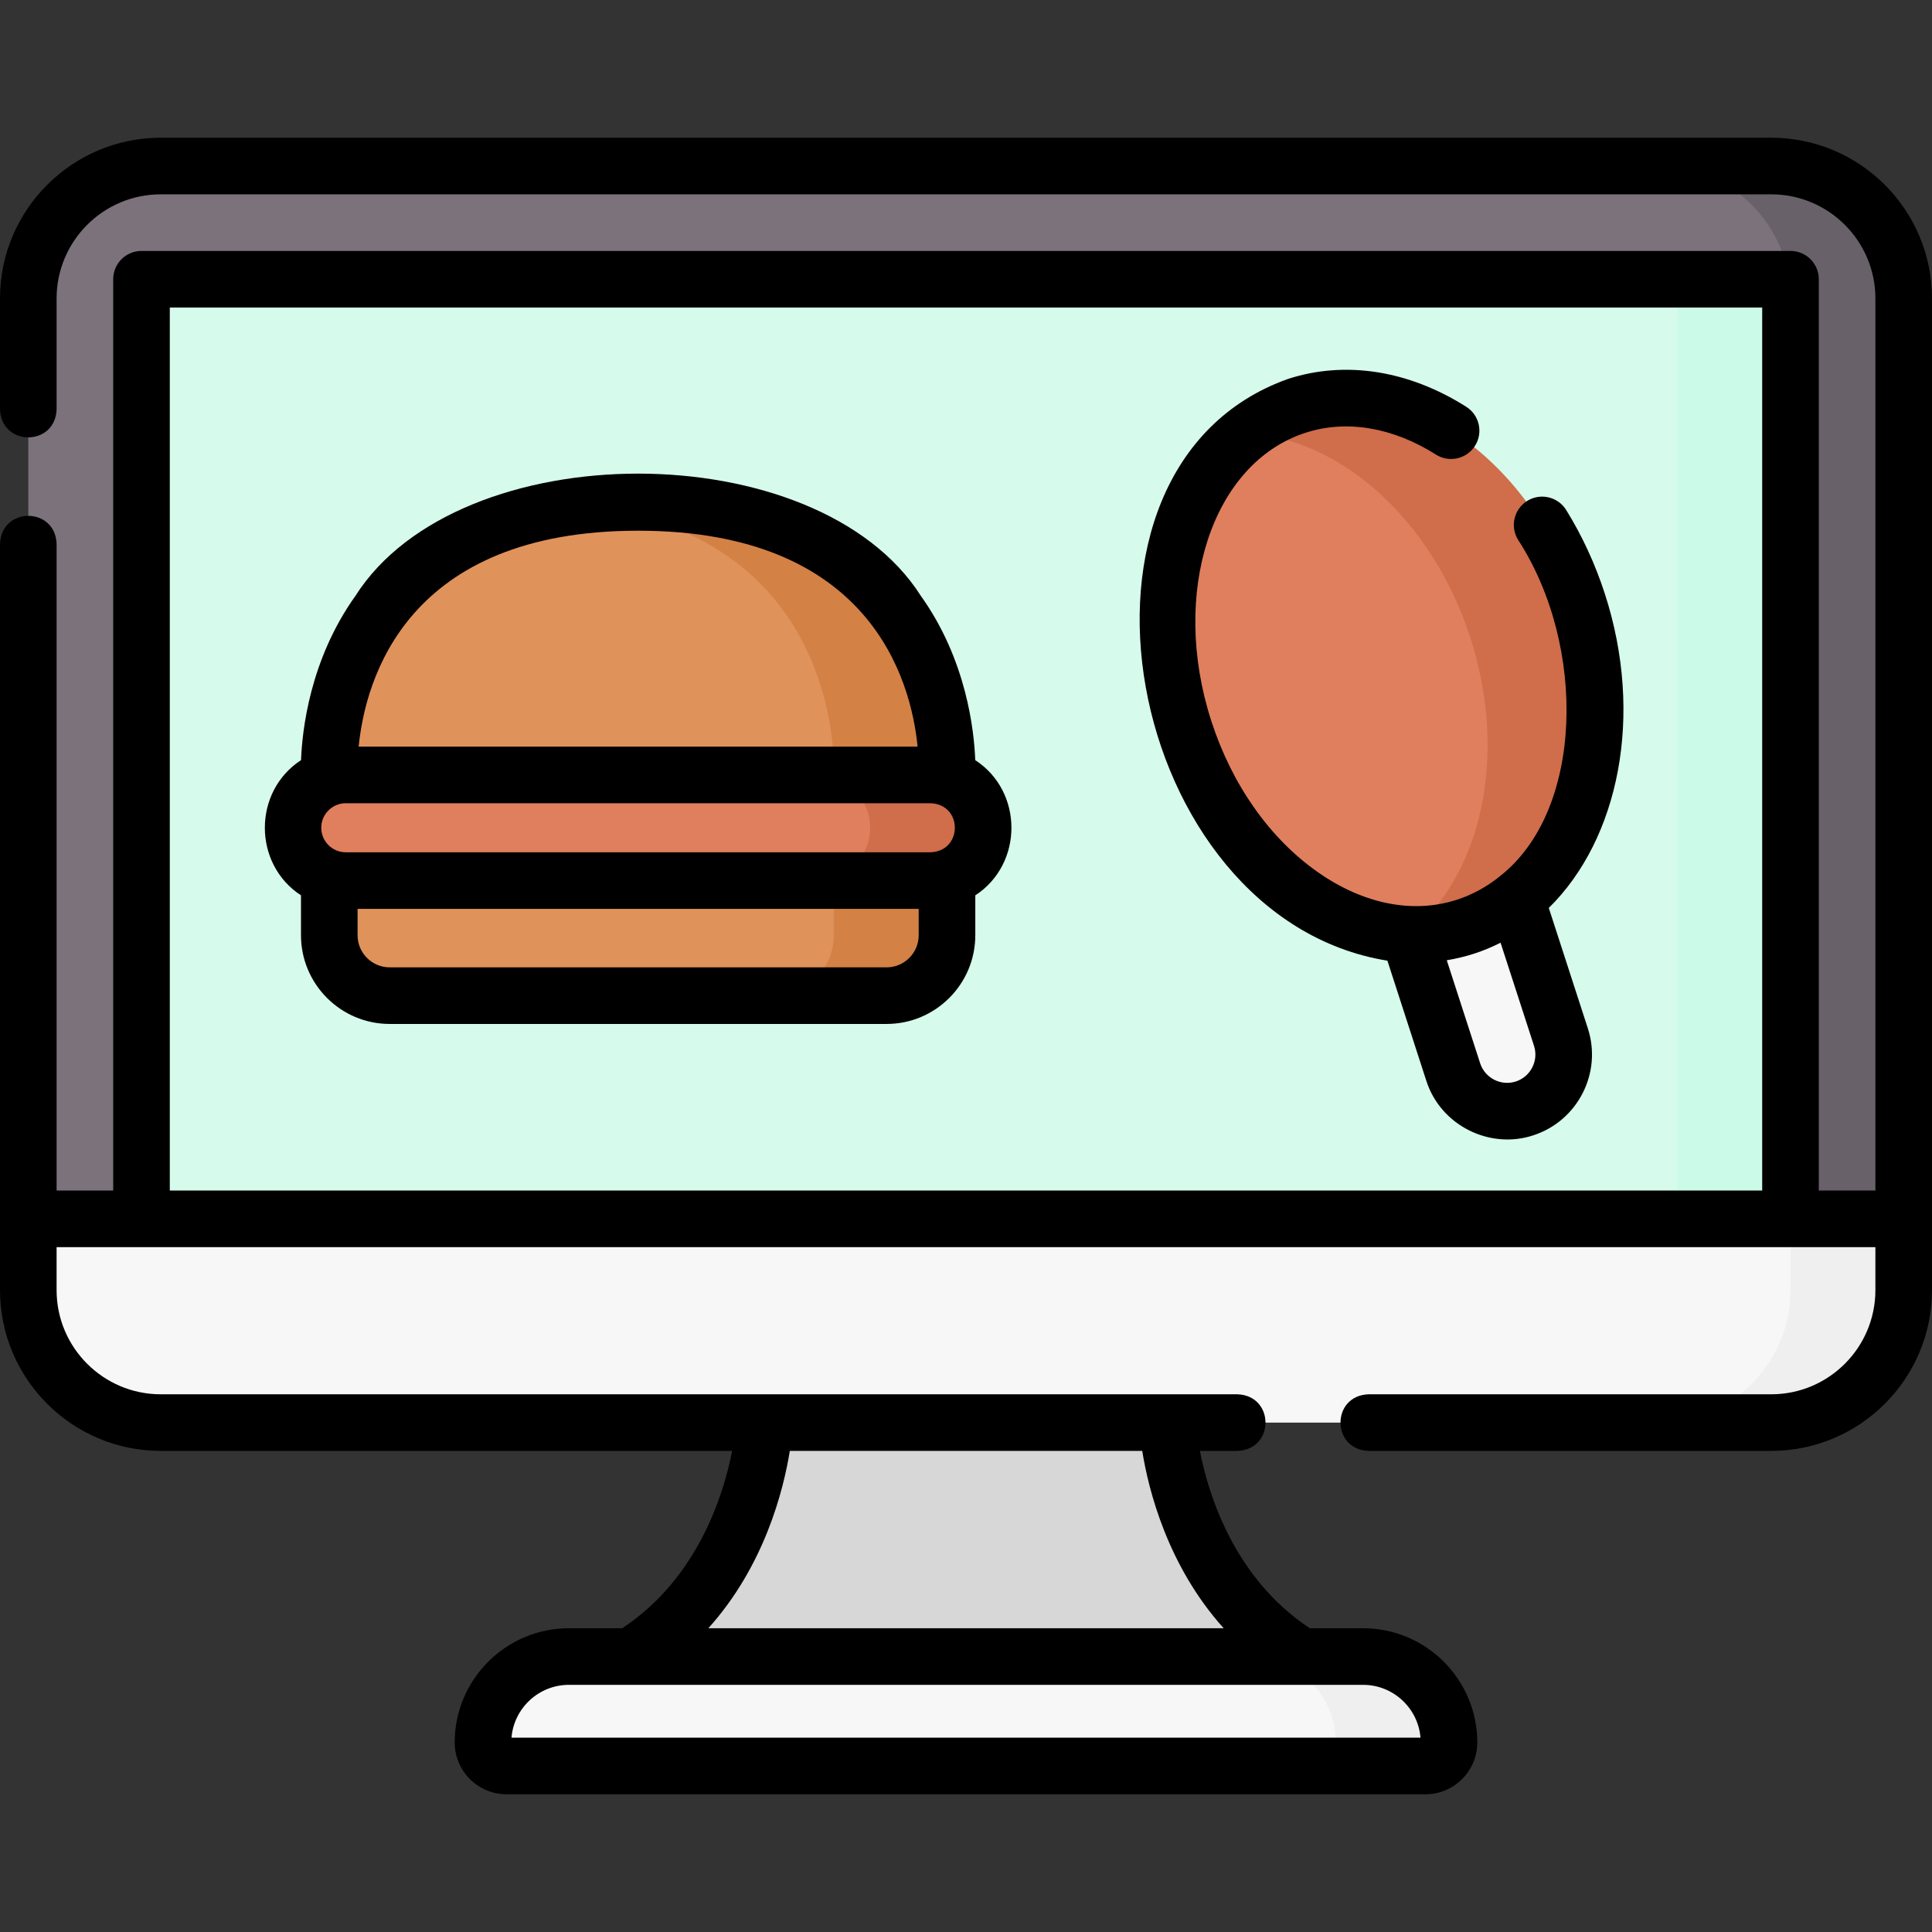 <svg id="Layer_1" enable-background="new 0 0 512 512" height="512" viewBox="0 0 512 512" width="512" xmlns="http://www.w3.org/2000/svg"><rect x="0" y="0" width="512" height="512" fill="#333333" stroke="none"/><g><path d="m344.897 439c-33.538-20.517-35.53-62-35.53-62h-106.723s-1.992 41.483-35.536 62z" fill="#d7d7d7"/><path d="m469.404 377h-426.808c-19.383 0-35.096-15.713-35.096-35.096v-262.808c0-19.383 15.713-35.096 35.096-35.096h426.808c19.383 0 35.096 15.713 35.096 35.096v262.808c0 19.383-15.713 35.096-35.096 35.096z" fill="#7b727b"/><path d="m469.404 44h-30c19.383 0 35.096 15.713 35.096 35.096v262.808c0 19.383-15.713 35.096-35.096 35.096h30c19.383 0 35.096-15.713 35.096-35.096v-262.808c0-19.383-15.713-35.096-35.096-35.096z" fill="#686169"/><path d="m131.5-20h249v437h-249z" fill="#d6faec" transform="matrix(0 1 -1 0 454.5 -57.5)"/><path d="m444.5 74h30v249h-30z" fill="#ccfae8"/><path d="m469.404 377h-426.808c-19.383 0-35.096-15.713-35.096-35.096v-18.904h497v18.904c0 19.383-15.713 35.096-35.096 35.096z" fill="#f8f7f7"/><path d="m474.5 323v18.904c0 19.383-15.713 35.096-35.096 35.096h30c19.383 0 35.096-15.713 35.096-35.096v-18.904z" fill="#efefef"/><path d="m377.77 468h-243.54c-3.441 0-6.23-2.789-6.23-6.23 0-12.576 10.194-22.77 22.77-22.77h210.46c12.576 0 22.77 10.194 22.77 22.77 0 3.441-2.789 6.23-6.23 6.23z" fill="#f8f7f7"/><path d="m361.23 439h-30c12.576 0 22.77 10.194 22.77 22.77 0 3.441-2.789 6.23-6.23 6.23h30c3.441 0 6.23-2.789 6.23-6.23 0-12.576-10.194-22.77-22.77-22.77z" fill="#efefef"/><path d="m234.953 263.857h-131.679c-8.842 0-16.01-7.168-16.01-16.01v-11.273c0-1.773 1.437-3.21 3.21-3.21h157.28c1.773 0 3.21 1.437 3.21 3.21v11.273c-.001 8.842-7.169 16.01-16.011 16.01z" fill="#e0925b"/><path d="m247.753 233.364h-30c1.773 0 3.21 1.437 3.21 3.21v11.273c0 8.842-7.168 16.01-16.01 16.01h30c8.842 0 16.01-7.168 16.01-16.01v-11.273c0-1.773-1.437-3.21-3.21-3.21z" fill="#d48145"/><path d="m247.757 205.364h-157.287c-1.814 0-3.266-1.497-3.209-3.31.444-14.159 7.001-68.91 81.852-68.91s81.408 54.752 81.852 68.91c.058 1.813-1.394 3.31-3.208 3.31z" fill="#e0925b"/><path d="m169.113 133.143c-5.344 0-10.329.288-15 .811 60.745 6.809 66.44 54.951 66.852 68.099.057 1.813-1.395 3.31-3.209 3.31h30c1.814 0 3.266-1.497 3.209-3.31-.443-14.158-7-68.91-81.852-68.91z" fill="#d48145"/><path d="m246.592 233.364h-154.957c-7.732 0-14-6.268-14-14 0-7.732 6.268-14 14-14h154.958c7.732 0 14 6.268 14 14-.001 7.732-6.269 14-14.001 14z" fill="#e07f5d"/><path d="m246.592 205.364h-30c7.732 0 14 6.268 14 14s-6.268 14-14 14h30c7.732 0 14-6.268 14-14s-6.268-14-14-14z" fill="#d06d4a"/><path d="m404.018 293.737c-7.881 2.555-16.34-1.763-18.895-9.643l-19.736-60.881c-2.555-7.881 1.763-16.34 9.643-18.895 7.881-2.555 16.34 1.763 18.895 9.643l19.736 60.881c2.555 7.881-1.763 16.34-9.643 18.895z" fill="#f8f7f7"/><ellipse cx="366.033" cy="176.564" fill="#e07f5d" rx="54.802" ry="72.547" transform="matrix(.951 -.308 .308 .951 -36.609 121.481)"/><path d="m343.661 107.553c-4.95 1.605-9.43 4.088-13.413 7.265 24.516 1.134 49.147 22.537 59.379 54.098s2.841 63.345-16.346 78.646c5.09.235 10.175-.382 15.124-1.987 28.791-9.334 42.115-47.797 29.76-85.911-12.356-38.114-45.713-61.445-74.504-52.111z" fill="#d06d4a"/><g><path d="m469.404 36.5h-426.808c-23.488 0-42.596 19.108-42.596 42.596v29.365c.344 9.931 14.659 9.923 15 0v-29.365c0-15.217 12.379-27.596 27.596-27.596h426.808c15.217 0 27.596 12.379 27.596 27.596v236.404h-15v-241.5c0-4.142-3.358-7.5-7.5-7.5h-437c-4.142 0-7.5 3.358-7.5 7.5v241.5h-15v-171.346c-.344-9.931-14.659-9.923-15 0v197.75c0 23.488 19.108 42.596 42.596 42.596h151.438c-2.301 11.735-9.18 33.818-29.144 47h-14.12c-16.691 0-30.27 13.579-30.27 30.27 0 7.571 6.159 13.73 13.73 13.73h243.54c7.571 0 13.73-6.159 13.73-13.73 0-16.691-13.579-30.27-30.27-30.27h-14.114c-19.964-13.184-26.841-35.273-29.14-47h9.947c9.931-.344 9.923-14.659 0-15h-285.327c-15.217 0-27.596-12.379-27.596-27.596v-11.404h482v11.404c0 15.217-12.379 27.596-27.596 27.596h-106.712c-9.931.344-9.923 14.659 0 15h106.711c23.488 0 42.596-19.108 42.596-42.596v-262.808c.001-23.488-19.107-42.596-42.595-42.596zm-92.956 424h-240.896c.647-7.828 7.226-14 15.218-14h210.46c7.992 0 14.57 6.172 15.218 14zm-73.747-76c1.687 10.476 6.729 30.473 21.584 47h-136.562c14.858-16.527 19.9-36.524 21.587-47zm-257.701-69v-234h422v234z"/><path d="m258.448 201.445c-.283-7.706-2.289-26.571-14.405-43.518-27.457-43.215-122.406-43.213-149.86 0-12.116 16.948-14.121 35.814-14.404 43.518-12.784 8.295-12.786 27.526-.015 35.827v10.574c0 12.963 10.547 23.51 23.51 23.51h131.679c12.963 0 23.51-10.546 23.51-23.51v-10.573c12.777-8.306 12.763-27.537-.015-35.828zm-173.313 17.919c0-3.584 2.916-6.5 6.5-6.5h154.958c8.605.306 8.599 12.697 0 13h-154.958c-3.584 0-6.5-2.916-6.5-6.5zm83.978-78.72c61.397 0 72.294 39.388 74.064 57.22h-148.128c1.769-17.83 12.663-57.22 74.064-57.22zm74.35 107.203c0 4.692-3.817 8.51-8.51 8.51h-131.679c-4.692 0-8.51-3.817-8.51-8.51v-6.983h148.699z"/><path d="m425.299 157.351c-2.554-7.878-5.999-15.343-10.238-22.188-2.181-3.521-6.803-4.606-10.325-2.427-3.521 2.181-4.608 6.804-2.427 10.325 18.28 28.158 17.448 72.115-5.089 89.354-.133.104-.265.208-.391.32-3.215 2.49-6.803 4.43-10.737 5.705-11.634 3.77-24.705 1.188-36.804-7.274-12.743-8.913-22.776-23.125-28.252-40.016-11.06-34.119.127-68.42 24.938-76.464 10.845-3.517 23.123-1.46 34.569 5.787 3.5 2.215 8.133 1.173 10.349-2.325 2.215-3.5 1.175-8.133-2.325-10.349-15.283-9.676-32.052-12.297-47.219-7.381-65.86 23.424-43.493 142.9 26.329 154.171l10.31 31.818c3.805 11.902 16.856 18.279 28.35 14.466 11.804-3.834 18.289-16.553 14.457-28.347l-10.349-31.911c18.549-18.226 25.323-50.97 14.854-83.264zm-18.772 119.806c1.277 3.932-.887 8.171-4.816 9.447-3.935 1.275-8.178-.895-9.456-4.827l-8.845-27.297c2.463-.406 4.903-.992 7.308-1.772 2.415-.783 4.724-1.761 6.946-2.882z"/></g></g></svg>